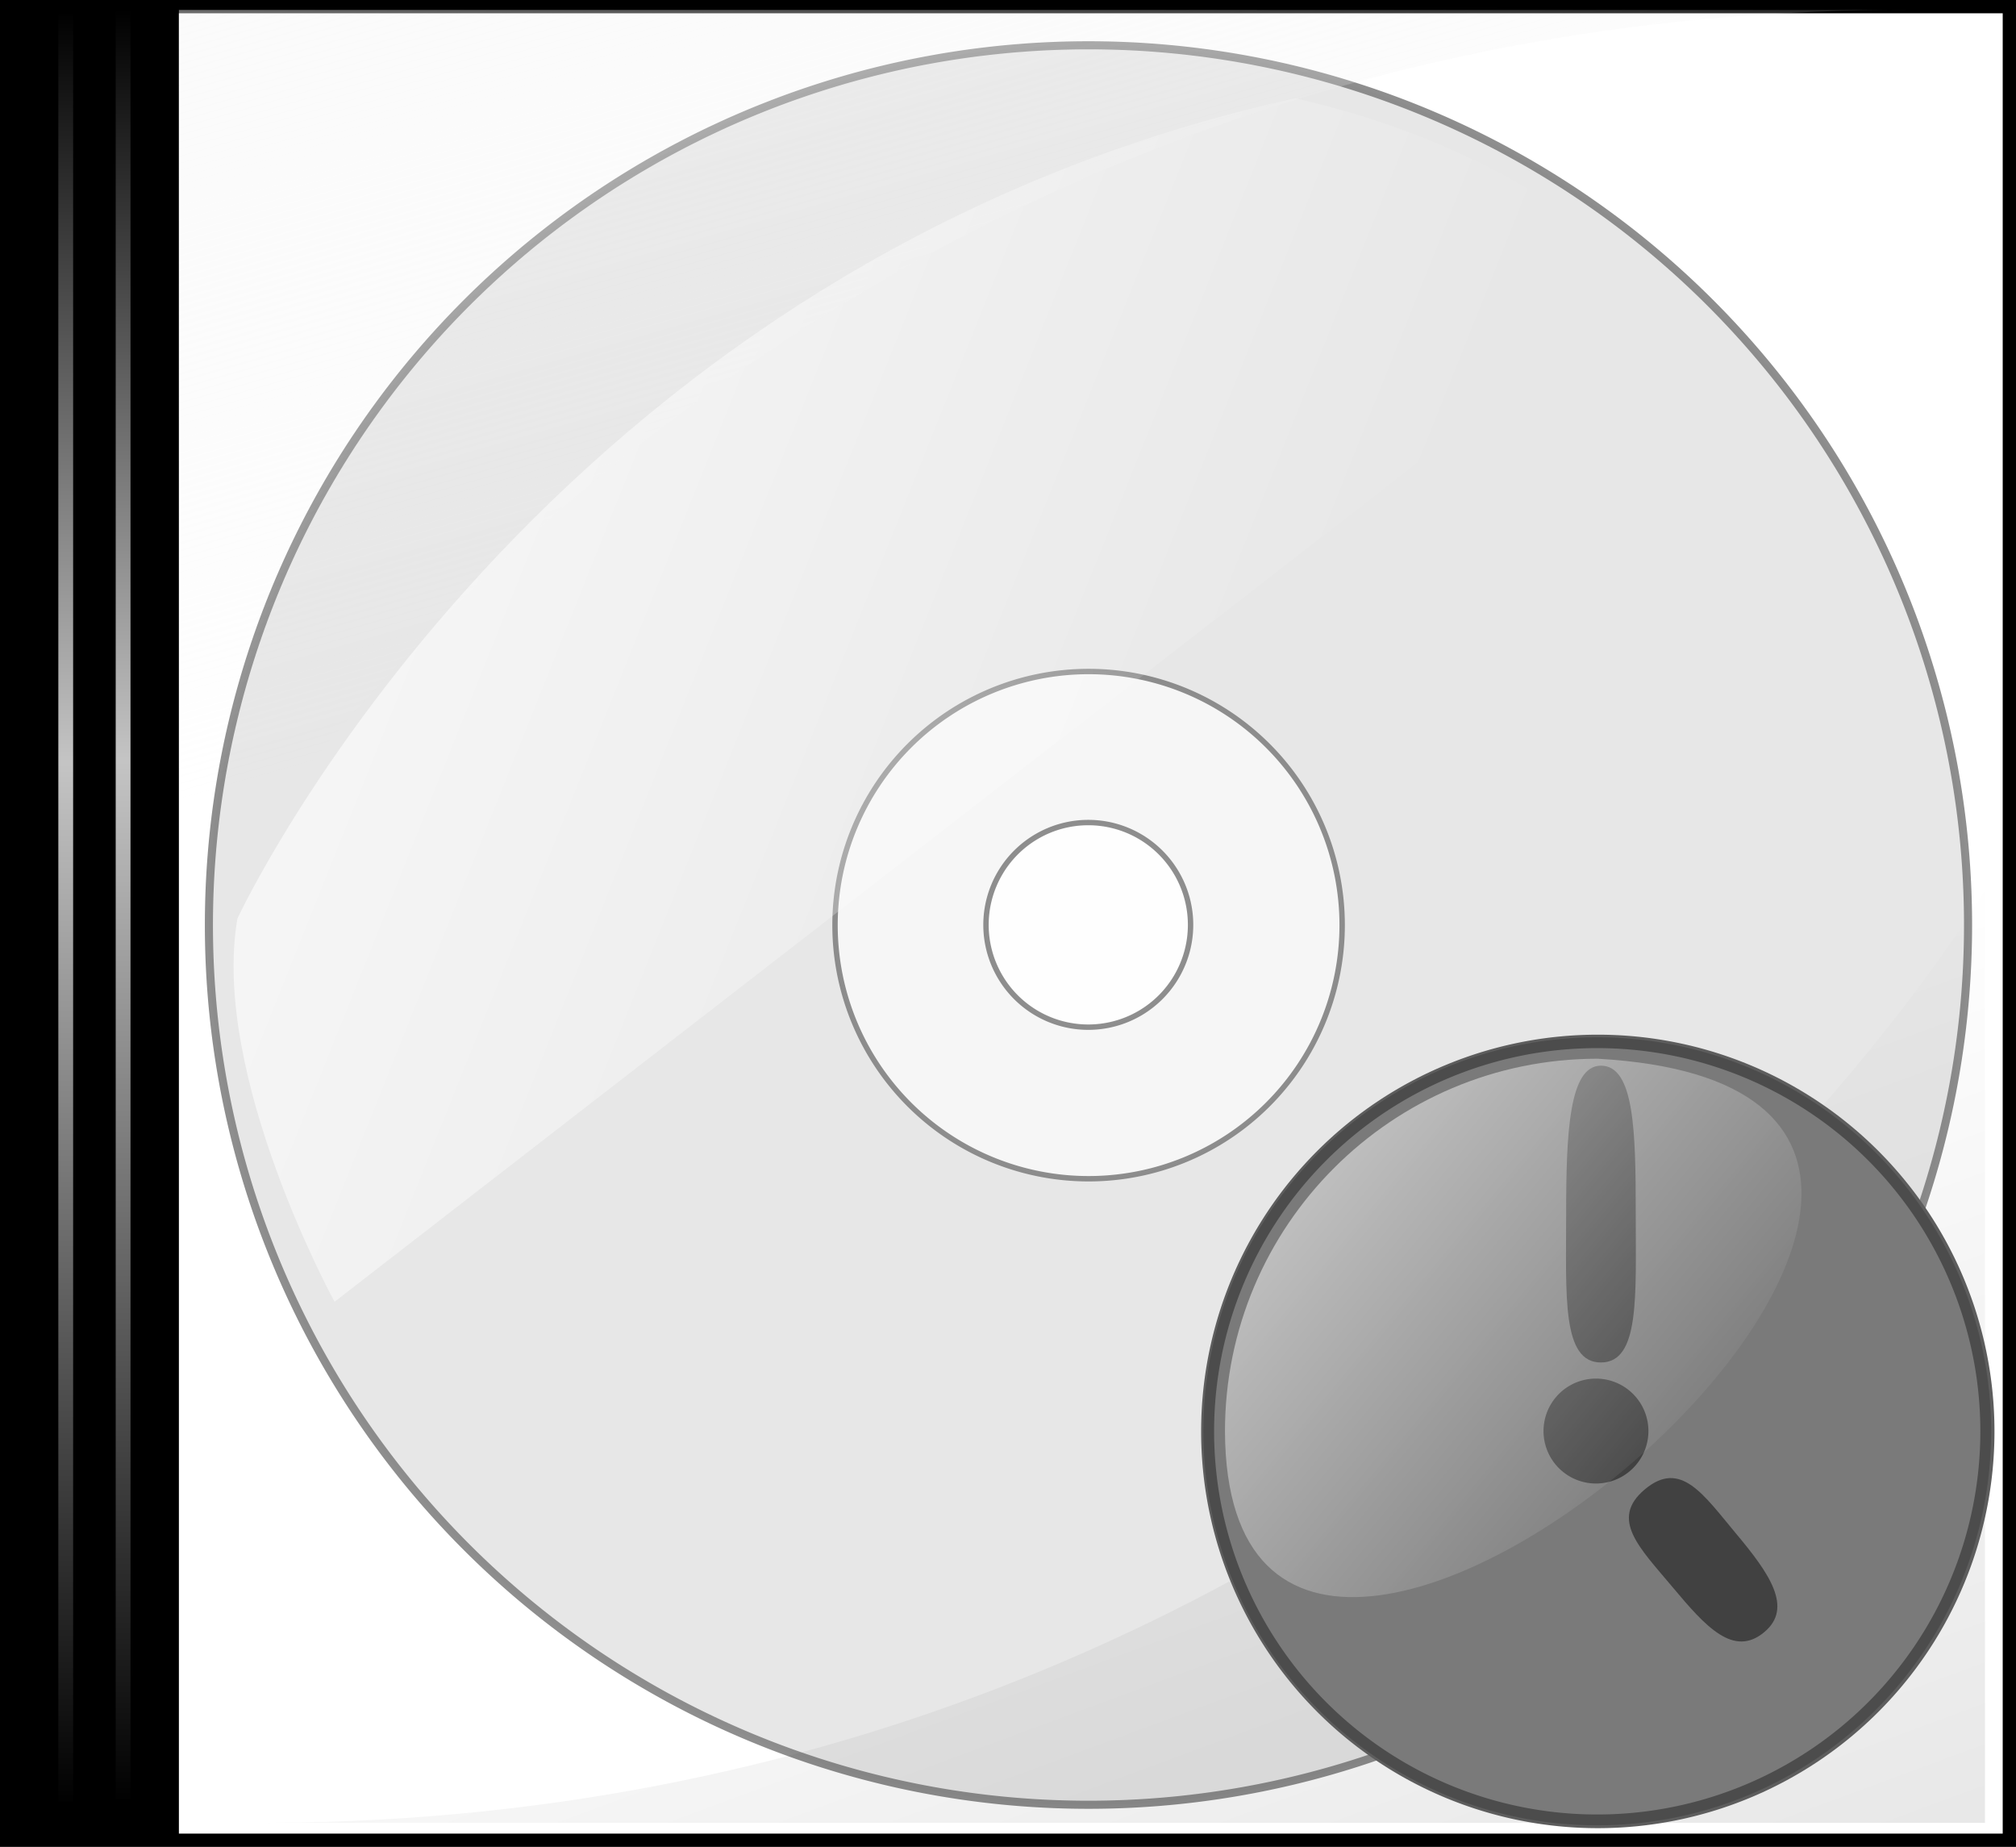 <?xml version="1.0" encoding="UTF-8" standalone="no"?>
<!-- Created with Inkscape (http://www.inkscape.org/) -->
<svg
   xmlns:dc="http://purl.org/dc/elements/1.1/"
   xmlns:cc="http://creativecommons.org/ns#"
   xmlns:rdf="http://www.w3.org/1999/02/22-rdf-syntax-ns#"
   xmlns:svg="http://www.w3.org/2000/svg"
   xmlns="http://www.w3.org/2000/svg"
   xmlns:xlink="http://www.w3.org/1999/xlink"
   xmlns:sodipodi="http://sodipodi.sourceforge.net/DTD/sodipodi-0.dtd"
   xmlns:inkscape="http://www.inkscape.org/namespaces/inkscape"
   width="747.216"
   height="684.405"
   id="svg2"
   sodipodi:version="0.32"
   inkscape:version="0.46"
   sodipodi:docname="albumart-dldn.svg"
   inkscape:output_extension="org.inkscape.output.svg.inkscape"
   version="1.0">
  <defs
     id="defs4">
    <linearGradient
       inkscape:collect="always"
       id="linearGradient3908">
      <stop
         style="stop-color:#000000;stop-opacity:1;"
         offset="0"
         id="stop3910" />
      <stop
         style="stop-color:#000000;stop-opacity:0;"
         offset="1"
         id="stop3912" />
    </linearGradient>
    <linearGradient
       inkscape:collect="always"
       id="linearGradient3824">
      <stop
         style="stop-color:#ffffff;stop-opacity:1;"
         offset="0"
         id="stop3826" />
      <stop
         style="stop-color:#ffffff;stop-opacity:0;"
         offset="1"
         id="stop3828" />
    </linearGradient>
    <linearGradient
       id="linearGradient2402">
      <stop
         id="stop2404"
         offset="0"
         style="stop-color:#dadada;stop-opacity:0;" />
      <stop
         style="stop-color:#dadada;stop-opacity:1;"
         offset="0.418"
         id="stop2406" />
      <stop
         id="stop2408"
         offset="1"
         style="stop-color:#dadada;stop-opacity:0;" />
    </linearGradient>
    <linearGradient
       inkscape:collect="always"
       id="linearGradient3217">
      <stop
         style="stop-color:#000000;stop-opacity:1;"
         offset="0"
         id="stop3219" />
      <stop
         style="stop-color:#000000;stop-opacity:0;"
         offset="1"
         id="stop3221" />
    </linearGradient>
    <linearGradient
       id="linearGradient3201">
      <stop
         id="stop3203"
         offset="0"
         style="stop-color:#000000;stop-opacity:1;" />
      <stop
         id="stop3205"
         offset="1"
         style="stop-color:#ececec;stop-opacity:0;" />
    </linearGradient>
    <linearGradient
       id="linearGradient3185">
      <stop
         style="stop-color:#ffffff;stop-opacity:1;"
         offset="0"
         id="stop3187" />
      <stop
         style="stop-color:#ececec;stop-opacity:0;"
         offset="1"
         id="stop3189" />
    </linearGradient>
    <linearGradient
       id="linearGradient3163">
      <stop
         style="stop-color:#dadada;stop-opacity:0;"
         offset="0"
         id="stop3165" />
      <stop
         id="stop3171"
         offset="0.418"
         style="stop-color:#dadada;stop-opacity:1;" />
      <stop
         style="stop-color:#dadada;stop-opacity:0;"
         offset="1"
         id="stop3167" />
    </linearGradient>
    <inkscape:perspective
       sodipodi:type="inkscape:persp3d"
       inkscape:vp_x="0 : 526.18109 : 1"
       inkscape:vp_y="0 : 1000 : 0"
       inkscape:vp_z="744.09448 : 526.18109 : 1"
       inkscape:persp3d-origin="372.04724 : 350.78739 : 1"
       id="perspective10" />
    <linearGradient
       inkscape:collect="always"
       xlink:href="#linearGradient3163"
       id="linearGradient3175"
       gradientUnits="userSpaceOnUse"
       x1="-702.5"
       y1="-17.411"
       x2="-702.5"
       y2="315.635"
       gradientTransform="matrix(1.006,0,0,0.917,722.95,17.427)" />
    <linearGradient
       inkscape:collect="always"
       xlink:href="#linearGradient2402"
       id="linearGradient3181"
       gradientUnits="userSpaceOnUse"
       gradientTransform="matrix(13.434,0,0,2.24,9457.218,43.208)"
       x1="-702.5"
       y1="-17.432"
       x2="-702.5"
       y2="280.087" />
    <linearGradient
       inkscape:collect="always"
       xlink:href="#linearGradient3185"
       id="linearGradient3191"
       x1="-750.242"
       y1="-98.101"
       x2="-685.193"
       y2="128.881"
       gradientUnits="userSpaceOnUse"
       gradientTransform="matrix(2.442,0,0,2.442,1735.275,-17.256)" />
    <linearGradient
       inkscape:collect="always"
       xlink:href="#linearGradient3217"
       id="linearGradient3223"
       x1="-832.156"
       y1="-54.813"
       x2="-703.456"
       y2="293.084"
       gradientUnits="userSpaceOnUse"
       gradientTransform="matrix(-2.442,0,0,-2.442,-900.112,1004.564)" />
    <linearGradient
       inkscape:collect="always"
       xlink:href="#linearGradient2402"
       id="linearGradient2412"
       gradientUnits="userSpaceOnUse"
       gradientTransform="matrix(1.988,0,0,0.917,1411.678,17.467)"
       x1="-702.5"
       y1="-17.432"
       x2="-702.5"
       y2="315.635" />
    <linearGradient
       inkscape:collect="always"
       xlink:href="#linearGradient2402"
       id="linearGradient3180"
       gradientUnits="userSpaceOnUse"
       gradientTransform="matrix(13.434,0,0,2.24,9478.48,42.345)"
       x1="-702.5"
       y1="-17.432"
       x2="-702.5"
       y2="280.087" />
    <linearGradient
       inkscape:collect="always"
       xlink:href="#linearGradient3824"
       id="linearGradient3830"
       x1="74.577"
       y1="64.405"
       x2="512"
       y2="239.405"
       gradientUnits="userSpaceOnUse" />
    <linearGradient
       inkscape:collect="always"
       xlink:href="#linearGradient3824"
       id="linearGradient3887"
       x1="1125.571"
       y1="97.89"
       x2="1365.6"
       y2="329.405"
       gradientUnits="userSpaceOnUse" />
    <linearGradient
       inkscape:collect="always"
       xlink:href="#linearGradient3824"
       id="linearGradient3890"
       gradientUnits="userSpaceOnUse"
       x1="1058.829"
       y1="74.947"
       x2="1312.506"
       y2="285.16" />
    <filter
       inkscape:collect="always"
       id="filter3898">
      <feGaussianBlur
         inkscape:collect="always"
         stdDeviation="4.32"
         id="feGaussianBlur3900" />
    </filter>
    <linearGradient
       inkscape:collect="always"
       xlink:href="#linearGradient3908"
       id="linearGradient3914"
       x1="1432"
       y1="412.405"
       x2="1269"
       y2="256.405"
       gradientUnits="userSpaceOnUse" />
    <filter
       inkscape:collect="always"
       id="filter3933">
      <feGaussianBlur
         inkscape:collect="always"
         stdDeviation="2.455"
         id="feGaussianBlur3935" />
    </filter>
    <linearGradient
       inkscape:collect="always"
       xlink:href="#linearGradient3908"
       id="linearGradient3937"
       gradientUnits="userSpaceOnUse"
       x1="1432"
       y1="412.405"
       x2="1269"
       y2="256.405"
       gradientTransform="translate(-690.295,276.216)" />
  </defs>
  <sodipodi:namedview
     id="base"
     pagecolor="#ffffff"
     bordercolor="#666666"
     borderopacity="1.0"
     gridtolerance="10000"
     guidetolerance="10"
     objecttolerance="10"
     inkscape:pageopacity="0.0"
     inkscape:pageshadow="2"
     inkscape:zoom="0.5"
     inkscape:cx="74.613098"
     inkscape:cy="259.58058"
     inkscape:document-units="px"
     inkscape:current-layer="layer1"
     showgrid="false"
     inkscape:window-width="1280"
     inkscape:window-height="1000"
     inkscape:window-x="0"
     inkscape:window-y="0" />
  <g
     inkscape:label="Layer 1"
     inkscape:groupmode="layer"
     id="layer1"
     transform="translate(4.295,-0.216)">
    <path
       sodipodi:type="arc"
       style="opacity:0.9;fill:#e5e5e5;fill-opacity:1;fill-rule:evenodd;stroke:#828282;stroke-width:1.228;stroke-linecap:round;stroke-linejoin:round;stroke-miterlimit:4;stroke-dasharray:none;stroke-dashoffset:0;stroke-opacity:1"
       id="path3200"
       sodipodi:cx="156.5"
       sodipodi:cy="135.79703"
       sodipodi:rx="133.5"
       sodipodi:ry="133.5"
       d="M 290,135.797 A 133.5,133.5 0 1 1 23,135.797 A 133.5,133.5 0 1 1 290,135.797 z"
       transform="matrix(2.442,0,0,2.442,16.969,11.392)" />
    <rect
       style="opacity:1;color:#000000;fill:none;fill-opacity:1;fill-rule:evenodd;stroke:#000000;stroke-width:4.924;stroke-linecap:butt;stroke-linejoin:miter;marker:none;marker-start:none;marker-mid:none;marker-end:none;stroke-miterlimit:4;stroke-dasharray:none;stroke-dashoffset:0;stroke-opacity:1;visibility:visible;display:inline;overflow:visible;enable-background:accumulate"
       id="rect2383"
       width="742.292"
       height="679.481"
       x="-1.833"
       y="2.678" />
    <rect
       style="opacity:1;color:#000000;fill:#000000;fill-opacity:1;fill-rule:evenodd;stroke:none;stroke-width:1px;stroke-linecap:butt;stroke-linejoin:miter;marker:none;marker-start:none;marker-mid:none;marker-end:none;stroke-miterlimit:4;stroke-dasharray:none;stroke-dashoffset:0;stroke-opacity:1;visibility:visible;display:inline;overflow:visible;enable-background:accumulate"
       id="rect3155"
       width="63.57"
       height="677.152"
       x="-1.562"
       y="3.837" />
    <path
       style="opacity:0.9;fill:none;fill-rule:evenodd;stroke:url(#linearGradient3181);stroke-width:5.486px;stroke-linecap:butt;stroke-linejoin:miter;stroke-opacity:1"
       d="M 20.068,5.378 L 20.068,667.884"
       id="path3177"
       sodipodi:nodetypes="cc" />
    <path
       style="opacity:0.9;fill:url(#linearGradient3191);fill-opacity:1;fill-rule:evenodd;stroke:none;stroke-width:1px;stroke-linecap:butt;stroke-linejoin:miter;stroke-opacity:1"
       d="M 62.016,3.896 L 62.029,349.413 C 62.029,349.413 267.516,0.47 707.844,3.923 C 707.844,3.923 60.289,3.896 62.016,3.896 z"
       id="path3183"
       sodipodi:nodetypes="cccc" />
    <path
       sodipodi:nodetypes="cccc"
       id="path3199"
       d="M 731.423,675.723 L 731.409,330.206 C 731.409,330.206 525.923,679.15 85.595,675.696 C 85.595,675.696 733.149,675.723 731.423,675.723 z"
       style="opacity:0.25;fill:url(#linearGradient3223);fill-opacity:1;fill-rule:evenodd;stroke:none;stroke-width:1px;stroke-linecap:butt;stroke-linejoin:miter;stroke-opacity:0" />
    <path
       sodipodi:nodetypes="cc"
       id="path3178"
       d="M 41.331,4.515 L 41.331,667.021"
       style="opacity:0.9;fill:none;fill-rule:evenodd;stroke:url(#linearGradient3180);stroke-width:5.486px;stroke-linecap:butt;stroke-linejoin:miter;stroke-opacity:1" />
    <path
       transform="matrix(0.704,0,0,0.704,289.007,247.443)"
       d="M 290,135.797 A 133.5,133.5 0 1 1 23,135.797 A 133.5,133.5 0 1 1 290,135.797 z"
       sodipodi:ry="133.5"
       sodipodi:rx="133.5"
       sodipodi:cy="135.79703"
       sodipodi:cx="156.5"
       id="path3202"
       style="opacity:0.9;fill:#ffffff;fill-opacity:0.675;fill-rule:evenodd;stroke:#828282;stroke-width:2.842;stroke-linecap:round;stroke-linejoin:round;stroke-miterlimit:4;stroke-dasharray:none;stroke-dashoffset:0;stroke-opacity:1"
       sodipodi:type="arc" />
    <path
       sodipodi:type="arc"
       style="opacity:0.9;fill:#ffffff;fill-opacity:1;fill-rule:evenodd;stroke:#828282;stroke-width:7.03;stroke-linecap:round;stroke-linejoin:round;stroke-miterlimit:4;stroke-dasharray:none;stroke-dashoffset:0;stroke-opacity:1"
       id="path3204"
       sodipodi:cx="156.5"
       sodipodi:cy="135.79703"
       sodipodi:rx="133.5"
       sodipodi:ry="133.5"
       d="M 290,135.797 A 133.5,133.5 0 1 1 23,135.797 A 133.5,133.5 0 1 1 290,135.797 z"
       transform="matrix(0.284,0,0,0.284,354.623,304.379)" />
    <path
       style="fill:url(#linearGradient3830);fill-rule:evenodd;stroke:none;stroke-width:1px;stroke-linecap:butt;stroke-linejoin:miter;stroke-opacity:1;fill-opacity:1;opacity:0.8"
       d="M 88,340.405 C 78,398.405 124,482.405 124,482.405 L 612,104.405 C 612,104.405 568.774,56.461 480,36.405 C 200,98.405 88,340.405 88,340.405 z"
       id="path3822"
       transform="translate(-4.295,0.216)"
       sodipodi:nodetypes="ccccc" />
    <path
       transform="matrix(1.021,0,0,1.021,-718.962,268.874)"
       d="M 1424,256.405 A 144,144 0 1 1 1136,256.405 A 144,144 0 1 1 1424,256.405 z"
       sodipodi:ry="144"
       sodipodi:rx="144"
       sodipodi:cy="256.40454"
       sodipodi:cx="1280"
       id="path3892"
       style="opacity:1;fill:#5d5d5d;fill-opacity:1;fill-rule:evenodd;stroke:none;stroke-width:4;stroke-linecap:round;stroke-linejoin:round;stroke-miterlimit:4;stroke-dasharray:none;stroke-dashoffset:0;stroke-opacity:1;filter:url(#filter3898)"
       sodipodi:type="arc" />
    <path
       sodipodi:type="arc"
       style="opacity:1;fill:#7a7a7a;fill-opacity:1;fill-rule:evenodd;stroke:#4c4c4c;stroke-width:4;stroke-linecap:round;stroke-linejoin:round;stroke-miterlimit:4;stroke-dasharray:none;stroke-dashoffset:0;stroke-opacity:1"
       id="path3834"
       sodipodi:cx="1280"
       sodipodi:cy="256.40454"
       sodipodi:rx="144"
       sodipodi:ry="144"
       d="M 1424,256.405 A 144,144 0 1 1 1136,256.405 A 144,144 0 1 1 1424,256.405 z"
       transform="translate(-692.295,274.216)" />
    <path
       transform="matrix(8.219178e-2,0,0,8.219178e-2,482.5,509.546)"
       d="M 1424,256.405 A 144,144 0 1 1 1136,256.405 A 144,144 0 1 1 1424,256.405 z"
       sodipodi:ry="144"
       sodipodi:rx="144"
       sodipodi:cy="256.40454"
       sodipodi:cx="1280"
       id="path3844"
       style="opacity:1;fill:#414141;fill-opacity:1;fill-rule:evenodd;stroke:none;stroke-width:4;stroke-linecap:round;stroke-linejoin:round;stroke-miterlimit:4;stroke-dasharray:none;stroke-dashoffset:0;stroke-opacity:1"
       sodipodi:type="arc" />
    <path
       sodipodi:type="arc"
       style="opacity:1;fill:#414141;fill-opacity:1;fill-rule:evenodd;stroke:none;stroke-width:4;stroke-linecap:round;stroke-linejoin:round;stroke-miterlimit:4;stroke-dasharray:none;stroke-dashoffset:0;stroke-opacity:1"
       id="path3846"
       sodipodi:cx="1280"
       sodipodi:cy="256.40454"
       sodipodi:rx="144"
       sodipodi:ry="144"
       d="M 1424,256.405 A 144,144 0 1 1 1136,256.405 A 144,144 0 1 1 1424,256.405 z"
       transform="matrix(0.135,0,0,0.135,414.439,495.912)" />
    <path
       style="fill:#414141;fill-opacity:1;fill-rule:evenodd;stroke:none;stroke-width:4;stroke-linecap:round;stroke-linejoin:round;stroke-miterlimit:4;stroke-dashoffset:0;stroke-opacity:1"
       d="M 601.98,450.12 C 601.98,480.476 603.541,505.113 589.082,505.113 C 574.548,505.113 576.184,480.476 576.184,450.12 C 576.184,419.764 577.312,395.128 589.082,395.128 C 601.513,395.128 601.98,419.764 601.98,450.12 z"
       id="path3854"
       sodipodi:nodetypes="czszc" />
    <path
       transform="matrix(0.959,0,0,0.959,-639.692,284.753)"
       style="fill:url(#linearGradient3890);fill-opacity:1;fill-rule:evenodd;stroke:none;stroke-width:4;stroke-linecap:round;stroke-linejoin:round;stroke-miterlimit:4;stroke-dashoffset:0;stroke-opacity:1;opacity:0.9"
       d="M 1136,256.405 C 1136,176.917 1200.512,112.405 1280,112.405 C 1519.487,125.709 1136.869,456.286 1136,256.405 z"
       id="path3879"
       sodipodi:nodetypes="ccc" />
    <path
       sodipodi:nodetypes="czszc"
       id="path3904"
       d="M 615.701,588.448 C 603.484,573.845 592.14,563.188 605.371,552.119 C 618.671,540.993 627.089,554.098 639.306,568.701 C 651.522,583.305 660.405,596.021 649.635,605.031 C 638.26,614.547 627.917,603.052 615.701,588.448 z"
       style="fill:#414141;fill-opacity:1;fill-rule:evenodd;stroke:none;stroke-width:4;stroke-linecap:round;stroke-linejoin:round;stroke-miterlimit:4;stroke-dashoffset:0;stroke-opacity:1"
       inkscape:transform-center-y="47.386187"
       inkscape:transform-center-x="-39.378162" />
  </g>
</svg>
